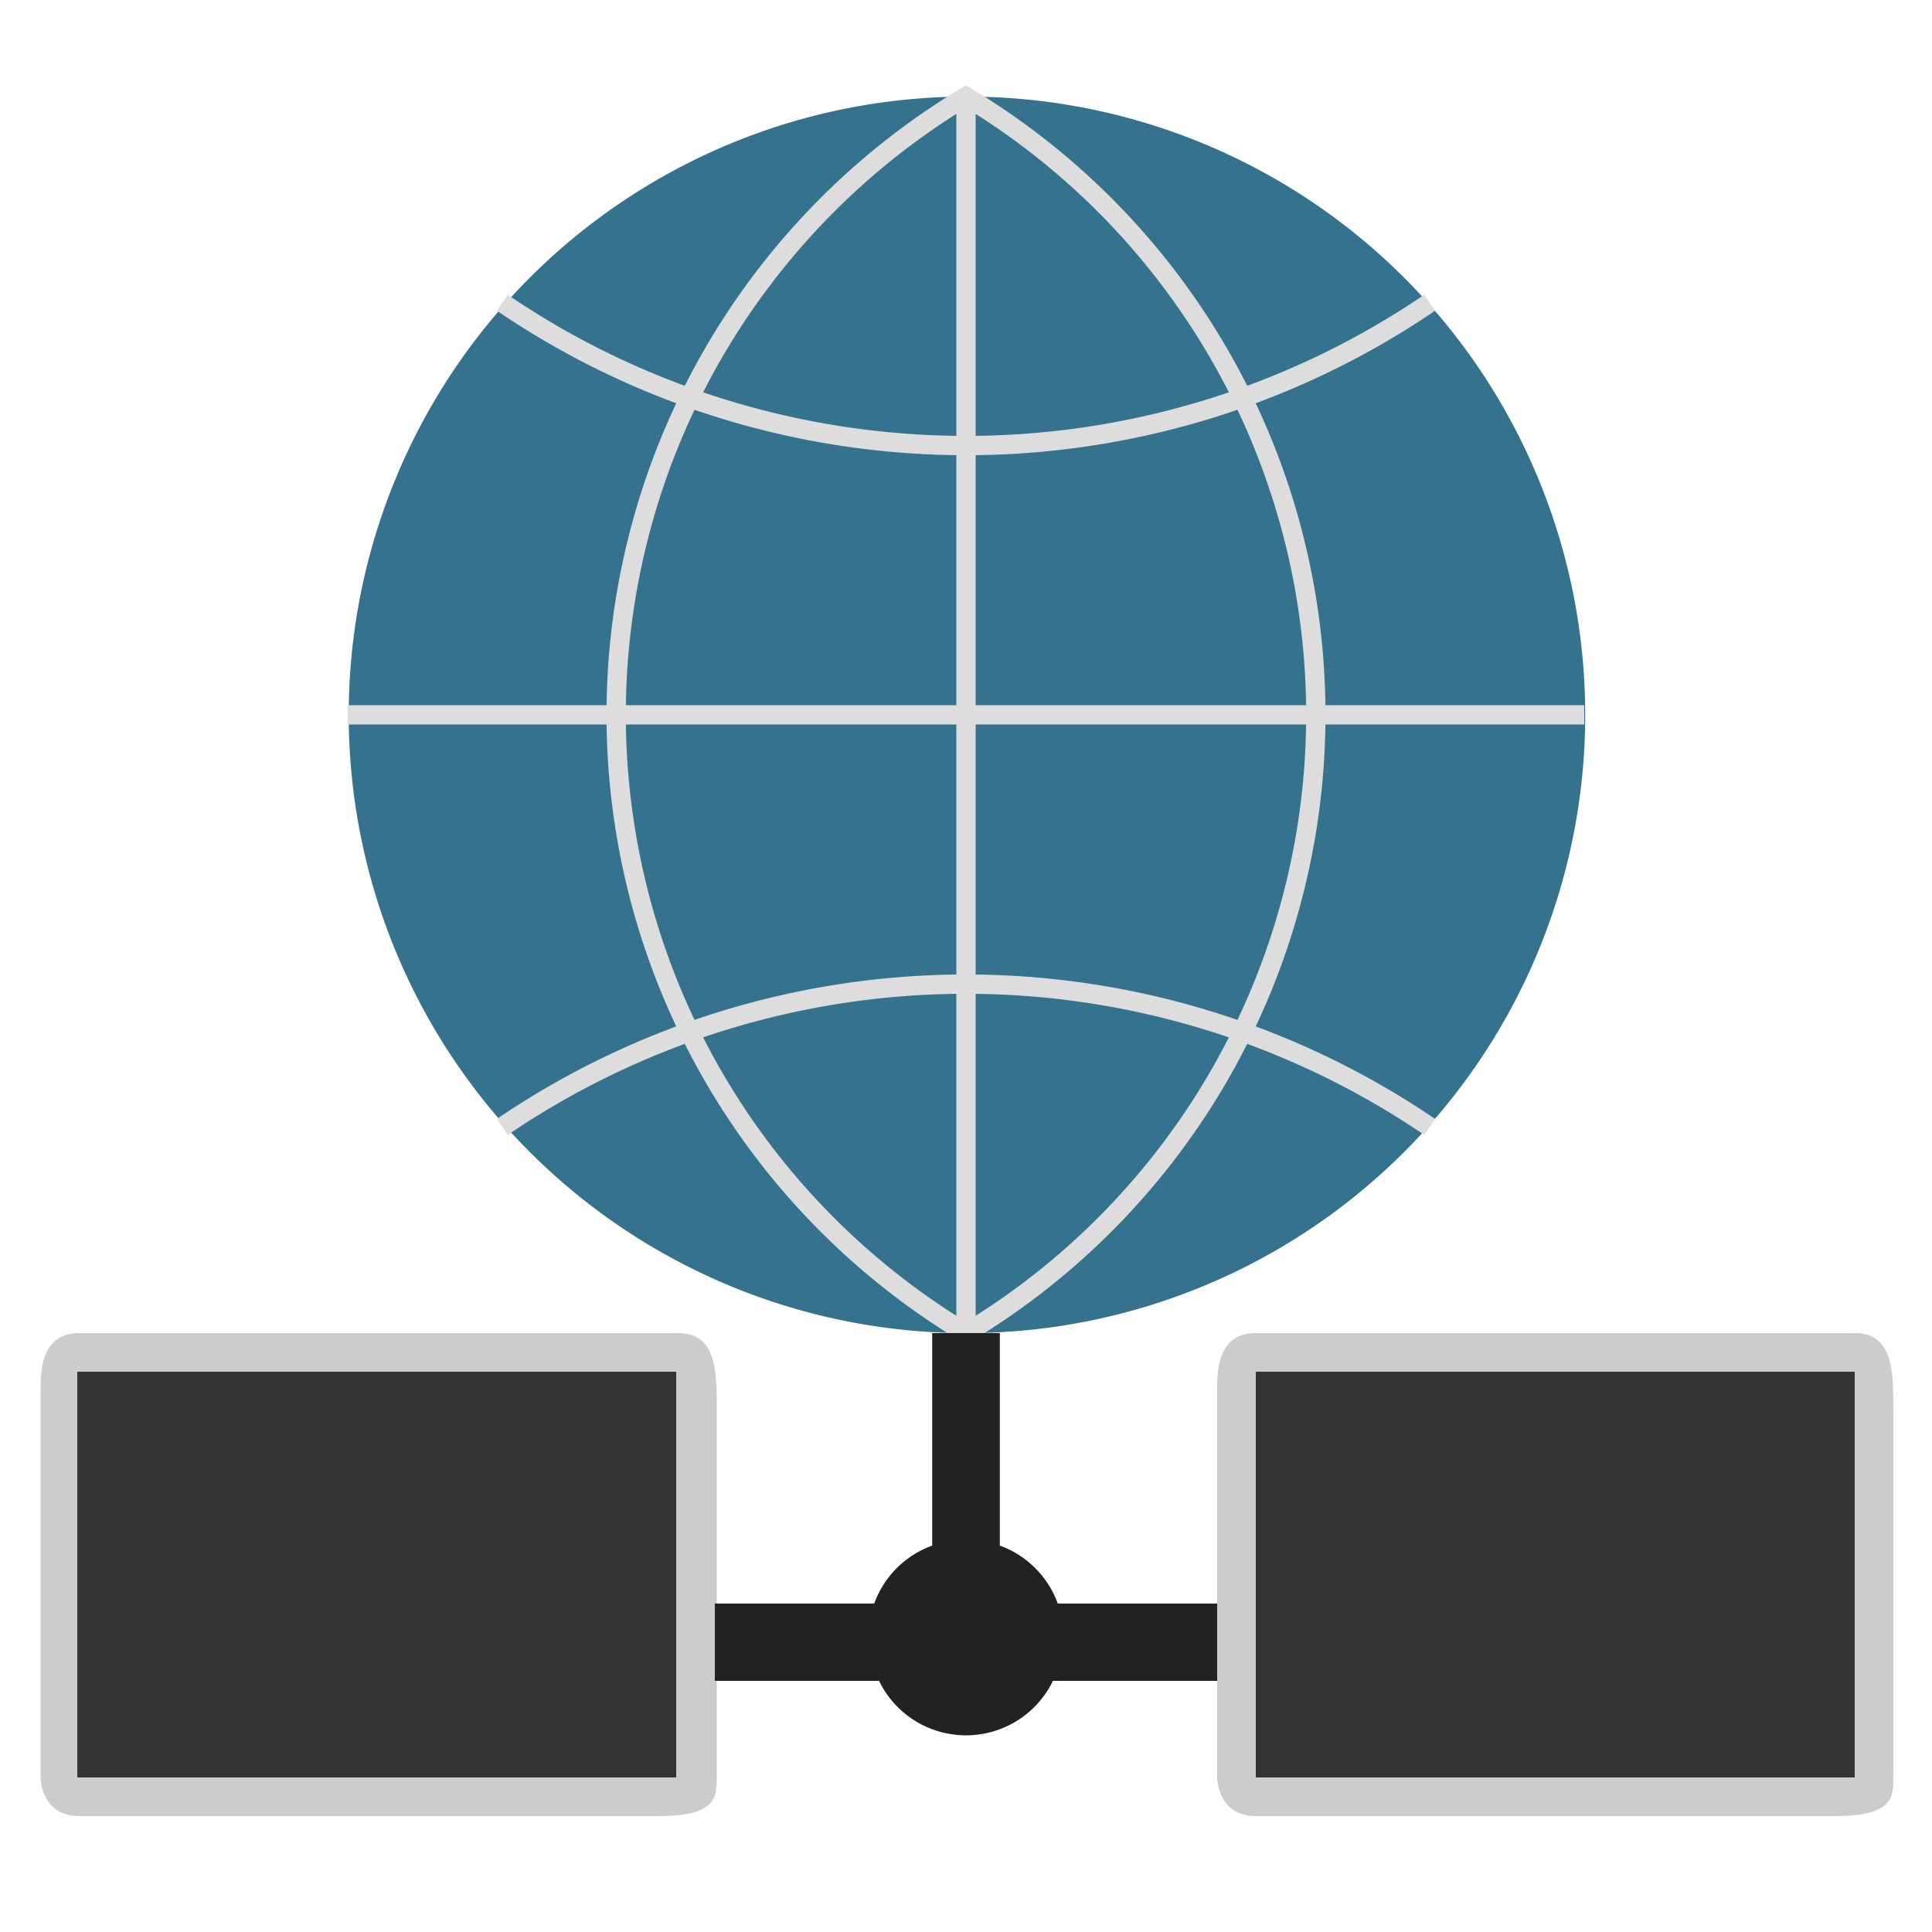 <?xml version="1.0" encoding="UTF-8"?>
<svg xmlns="http://www.w3.org/2000/svg" version="1.1" viewBox="0 0 100 100">

  <path style="fill:#35728E;" d="m 50,5 a 32,32 0 1 0 0.1,0 z"/>
  <path style="fill:none;stroke:#ddd;stroke-width:1;stroke-linecap:butt;" d="m 50,5 0,64 a 37.33,37.33 0 0 1 0,-64 a 37.33,37.33 0 0 1 0,64 m -32,-32 64,0 m -8,-21.33 a 42.66,42.66 0 0 1 -48,0 m 0,42.66 a 42.66,42.66 0 0 1 48,0"/>
  
  <path style="fill:#cccccc;" d="m 2.1,92 c 0,-5 0,-16 0,-20 0,-1 0,-3 2,-3 4,0 29,0 31,0 2,0 2,2 2,4 0,4 0,17 0,19 0,1 0,2 -3,2 -2,0 -28,0 -30,0 -2,0 -2,-2 -2,-2 z"/>
  <path style="fill:#333333;" d="m 4,71 31,0 0,21 -31,0 z"/>
 
  <path style="fill:#cccccc;" d="m 63,92 c 0,-5 0,-16 0,-20 0,-1 0,-3 2,-3 4,0 29,0 31,0 2,0 2,2 2,4 0,4 0,17 0,19 0,1 0,2 -3,2 -2,0 -28,0 -30,0 -2,0 -2,-2 -2,-2 z"/>
  <path style="fill:#333333;" d="m 65,71 31,0 0,21 -31,0 z"/>

  <path style="fill:#222222" d="m 37,83 8.25,0 a 5,5 0 0 1 3,-3 l 0,-11 3.5,0 0,11 a 5,5 0 0 1 3,3 l 8.25,0 0,4 -8.5,0 a 5,5 0 0 1 -9,0 l -8.5,0 z"/>
  

</svg>
